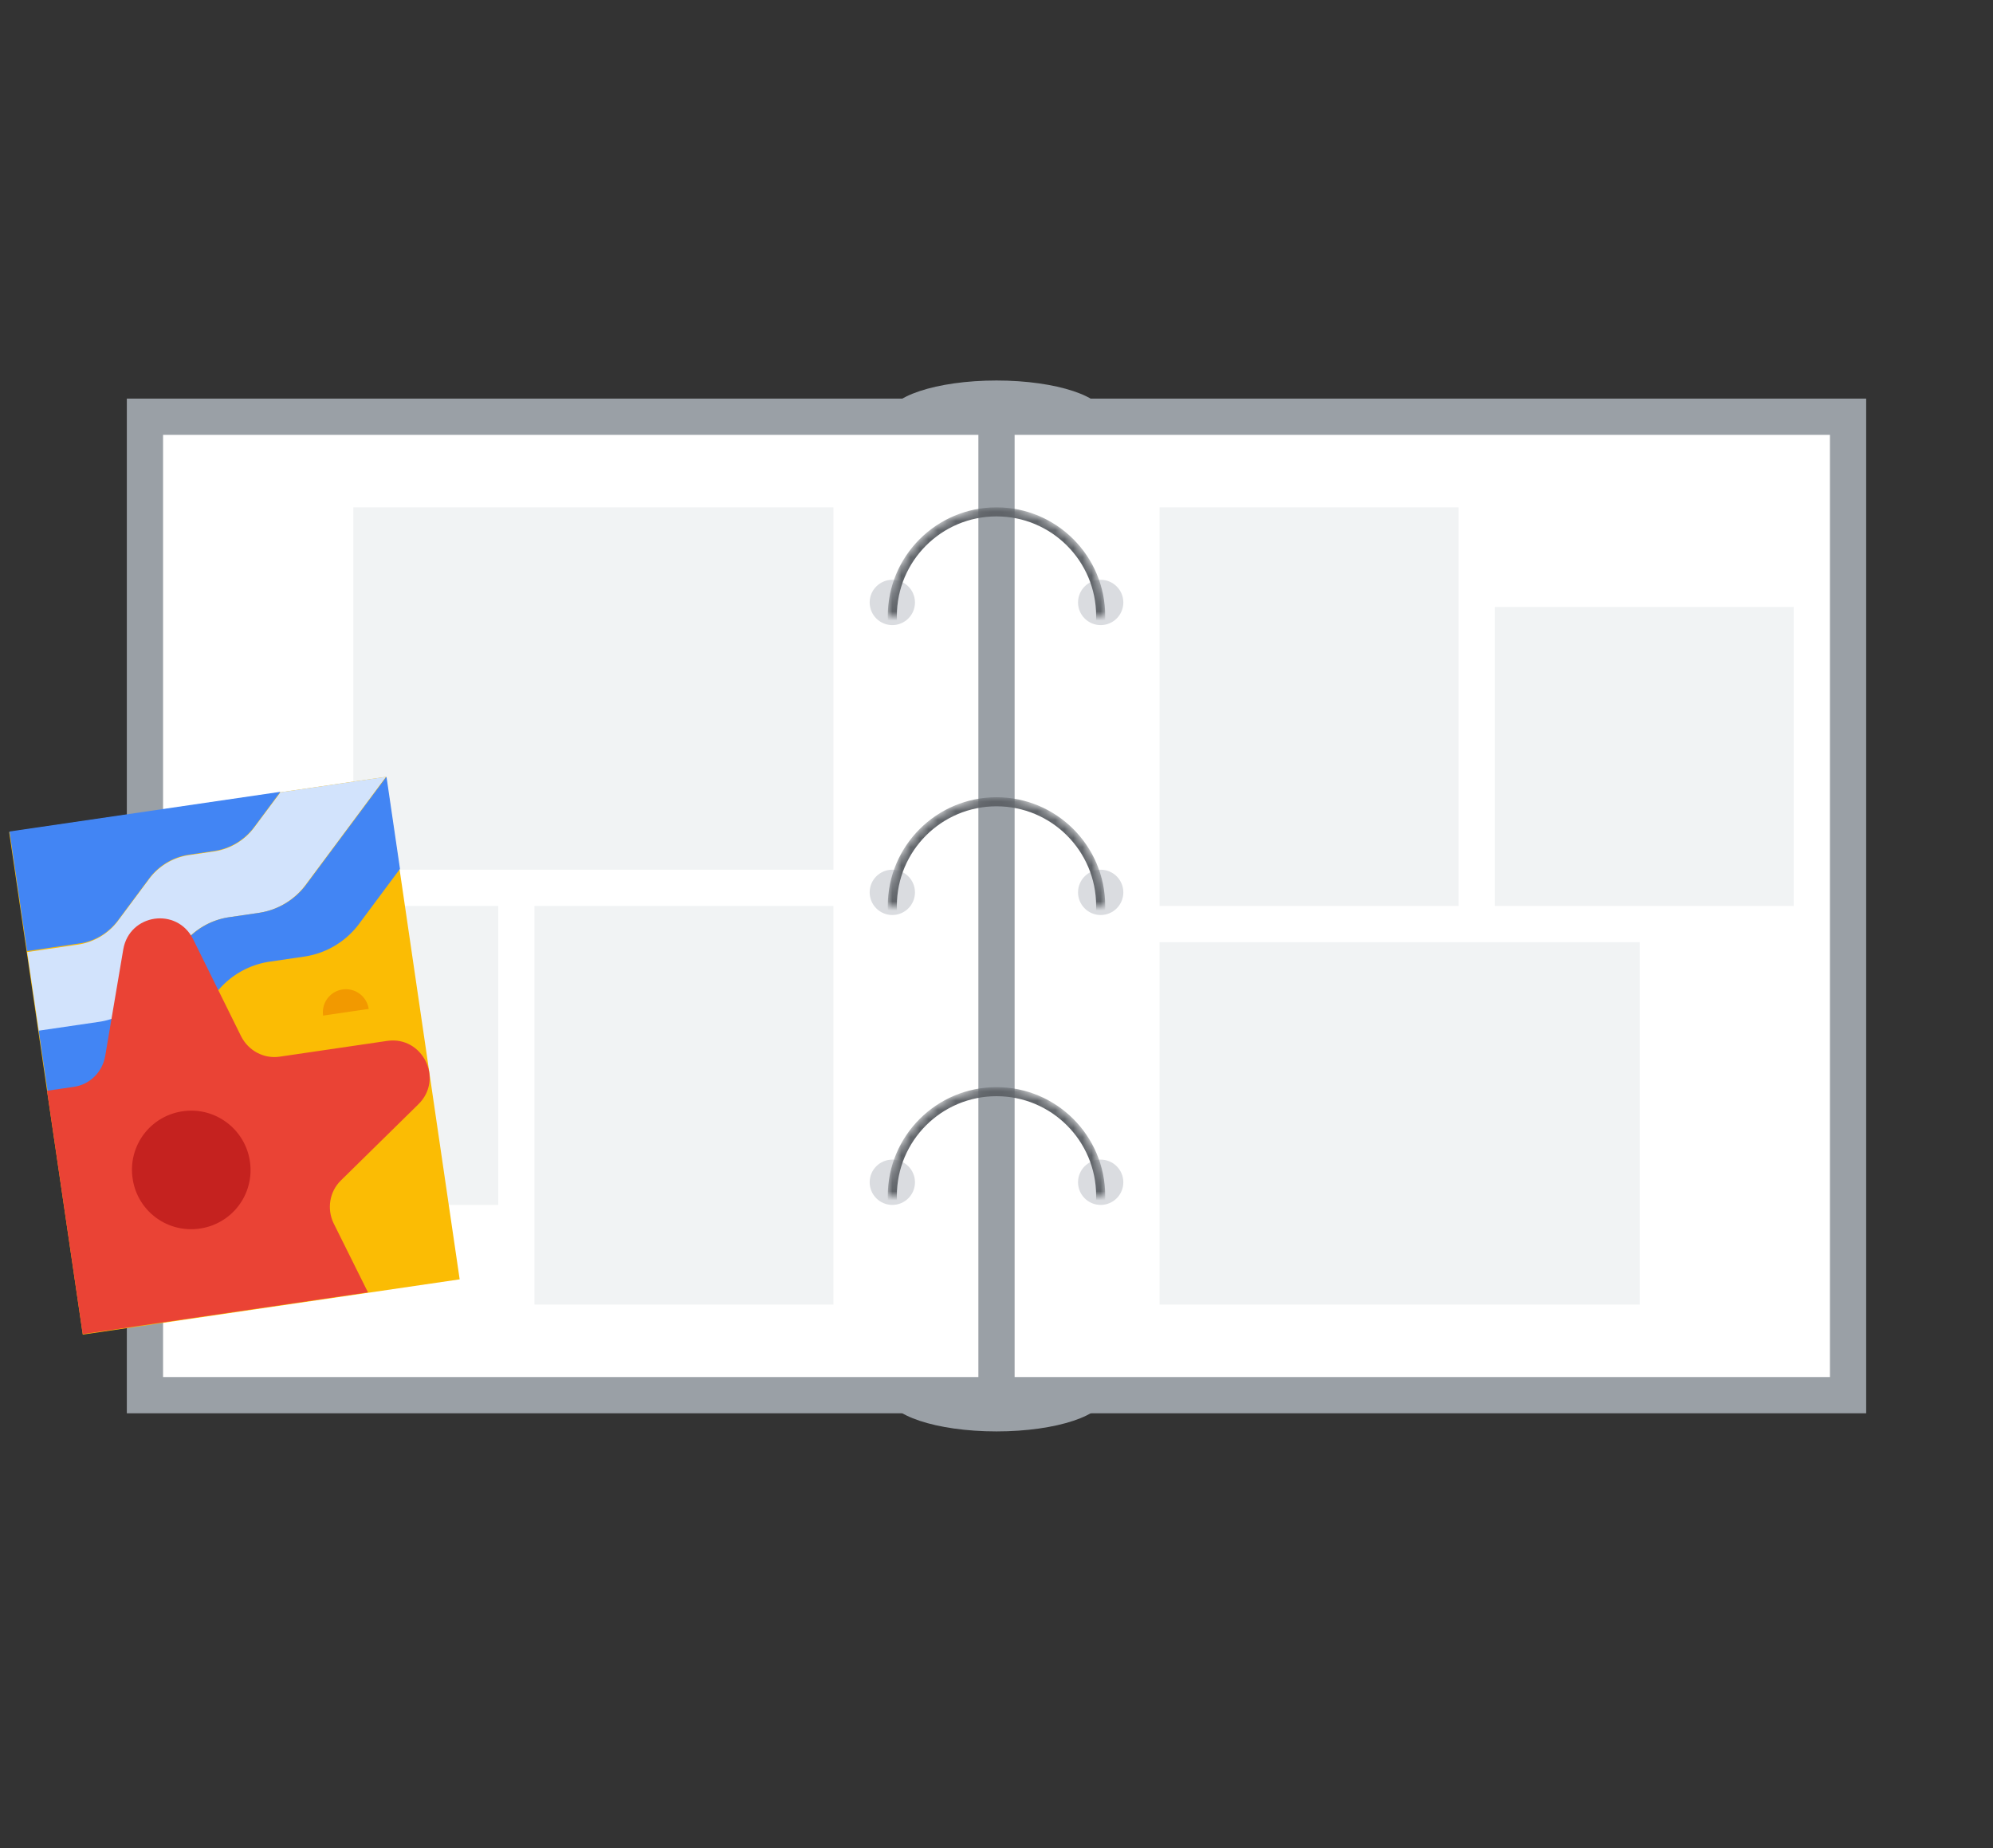<svg width="220" height="204" fill="none" xmlns="http://www.w3.org/2000/svg"><rect width="100%" height="100%" fill="#333333" stroke="none"/><g clip-path="url(#clip0)"><path fill="#9AA0A6" d="M14 44h192v112H14z"/><ellipse cx="110" cy="46" rx="12" ry="4" fill="#9AA0A6"/><ellipse cx="110" cy="154" rx="12" ry="4" fill="#9AA0A6"/><path fill="#fff" d="M18 48h90v104H18zM112 48h90v104h-90z"/><circle cx="98.5" cy="66.5" r="2.5" fill="#DADCE0"/><circle cx="121.5" cy="66.5" r="2.5" fill="#DADCE0"/><circle cx="98.5" cy="98.5" r="2.5" fill="#DADCE0"/><circle cx="121.5" cy="98.5" r="2.5" fill="#DADCE0"/><circle cx="98.5" cy="130.5" r="2.5" fill="#DADCE0"/><circle cx="121.5" cy="130.5" r="2.5" fill="#DADCE0"/><mask id="a" maskUnits="userSpaceOnUse" x="98" y="56" width="24" height="12"><path d="M122 68a11.998 11.998 0 00-12-12 11.998 11.998 0 00-12 12h24z" fill="#9AA0A6"/></mask><g mask="url(#a)"><circle cx="110" cy="68" r="11.5" stroke="#5F6368"/></g><mask id="b" maskUnits="userSpaceOnUse" x="98" y="88" width="24" height="12"><path d="M122 100a11.998 11.998 0 00-12-12 11.998 11.998 0 00-12 12h24z" fill="#9AA0A6"/></mask><g mask="url(#b)"><circle cx="110" cy="100" r="11.5" stroke="#5F6368"/></g><mask id="c" maskUnits="userSpaceOnUse" x="98" y="120" width="24" height="12"><path d="M122 132c0-3.183-1.264-6.235-3.515-8.485a11.996 11.996 0 00-16.97 0A11.997 11.997 0 0098 132h24z" fill="#9AA0A6"/></mask><g mask="url(#c)"><circle cx="110" cy="132" r="11.5" stroke="#5F6368"/></g><path fill="#F1F3F4" d="M22 100h33v33H22zM39 56h53v40H39zM59 100h33v44H59zM128 56h33v44h-33zM165 67h33v33h-33zM128 104h53v40h-53z"/><path d="M42.61 85.746L1.008 91.844l8.131 55.47 41.603-6.098-8.132-55.47z" fill="#FBBC04"/><path d="M16.065 109.731l4.032-5.418a7.904 7.904 0 015.165-3.066l3.287-.481a7.904 7.904 0 005.164-3.066l8.898-11.955-11.659 1.71-2.893 3.886a6.726 6.726 0 01-4.387 2.637l-2.825.414a6.725 6.725 0 00-4.388 2.637l-3.419 4.594a6.726 6.726 0 01-4.388 2.637l-5.65.828 1.288 8.783 6.677-.979c1.996-.345 3.878-1.461 5.098-3.161z" fill="#D2E3FC"/><path d="M13.033 101.57l3.418-4.593a6.725 6.725 0 014.388-2.637l2.825-.414a6.726 6.726 0 004.388-2.637l2.893-3.887-29.893 4.382 1.936 13.2 5.65-.828c1.753-.205 3.343-1.172 4.395-2.586zM19.04 116.063l4.69-6.301a9.195 9.195 0 016.028-3.612l3.852-.565a9.198 9.198 0 006.029-3.612l4.514-6.066-1.49-10.17-8.898 11.956a7.899 7.899 0 01-5.165 3.065l-3.287.482a7.9 7.9 0 00-5.164 3.066l-4.033 5.417a7.9 7.9 0 01-5.164 3.066l-6.677.979 1.024 6.985 7.756-1.137a9.116 9.116 0 005.984-3.553z" fill="#4285F4"/><path d="M37.649 130.28l8.53-8.385c2.845-2.779.463-7.571-3.44-6.999l-11.865 1.74c-1.746.256-3.452-.649-4.266-2.261l-5.295-10.713c-1.783-3.569-7.021-2.801-7.705 1.129l-1.997 11.783c-.317 1.778-1.692 3.134-3.438 3.39l-2.98.436 3.939 26.862 31.484-4.615-3.794-7.629c-.754-1.568-.46-3.5.827-4.738z" fill="#EA4335"/><path d="M27.584 128.188a6.513 6.513 0 01-5.523 7.42 6.513 6.513 0 01-7.42-5.523 6.513 6.513 0 015.523-7.42c3.595-.527 6.9 1.979 7.42 5.523z" fill="#C5221F"/><path d="M37.814 109.217a2.548 2.548 0 00-2.148 2.886l5.034-.738a2.548 2.548 0 00-2.886-2.148z" fill="#F29900"/></g><defs><clipPath id="clip0"><path fill="#fff" d="M0 0h220v204H0z"/></clipPath></defs></svg>